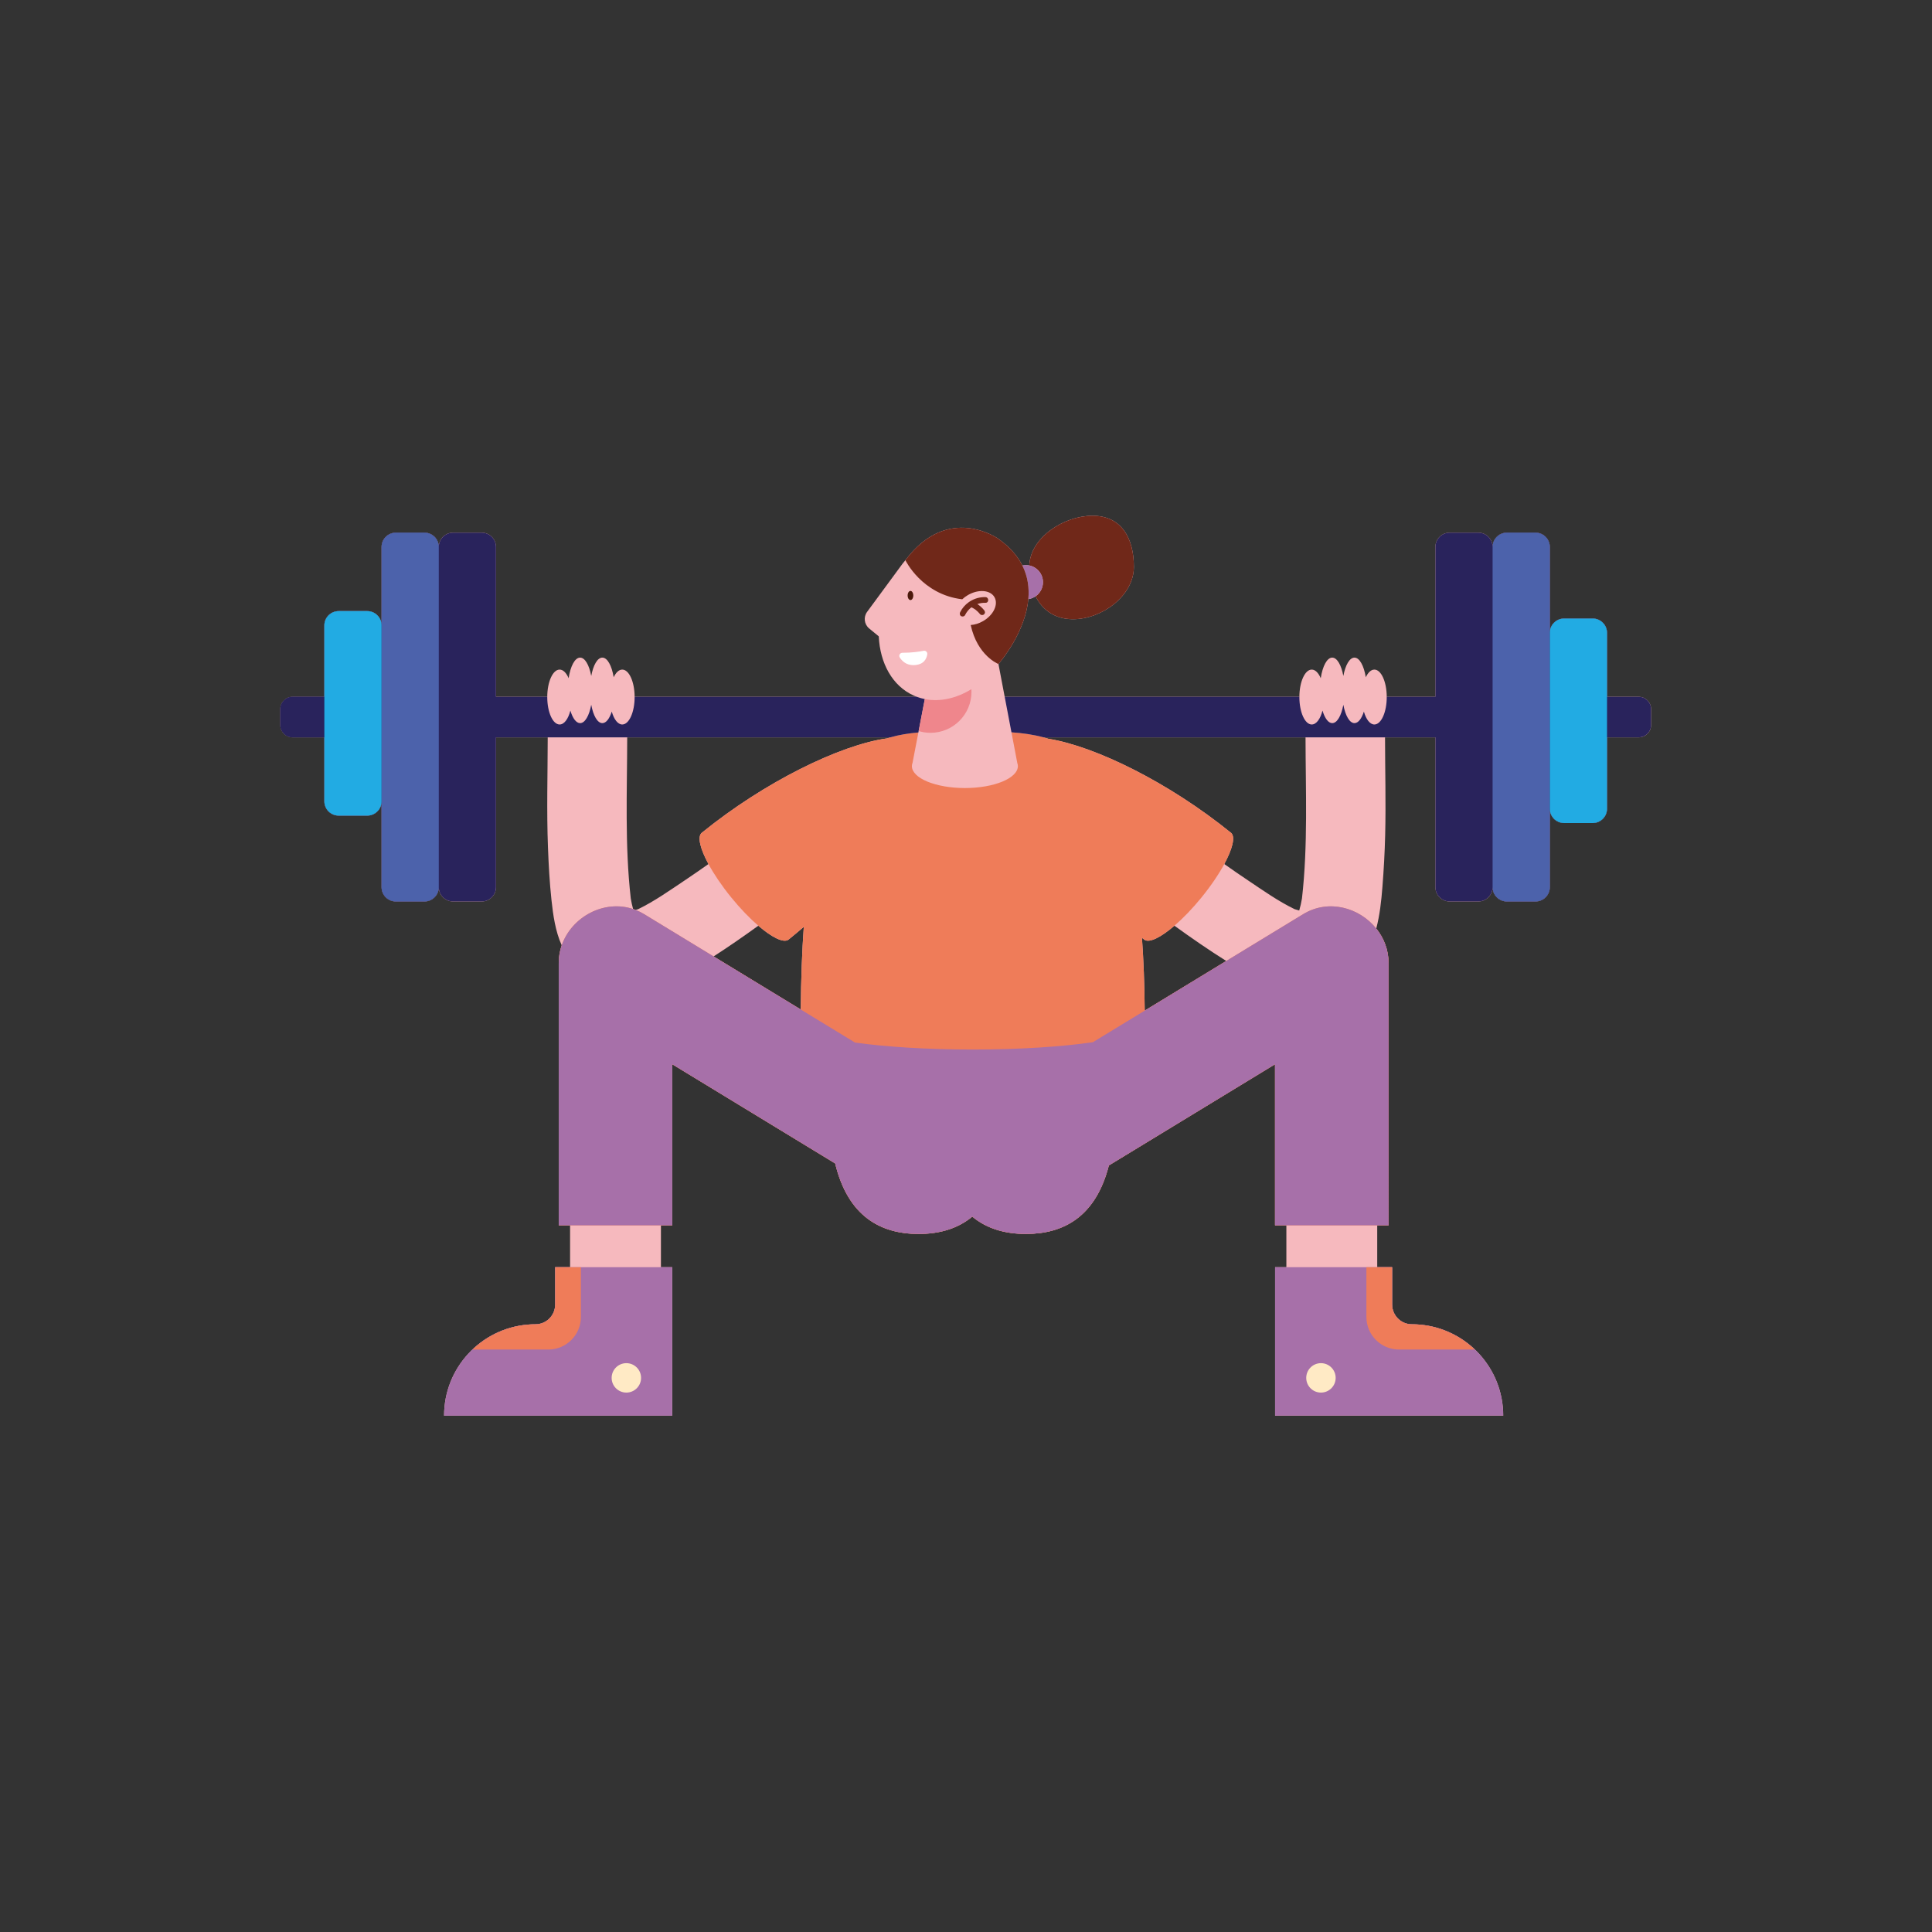 <?xml version="1.0" encoding="utf-8"?>
<!-- Generator: Adobe Illustrator 27.5.0, SVG Export Plug-In . SVG Version: 6.00 Build 0)  -->
<svg version="1.1" id="Capa_2" xmlns="http://www.w3.org/2000/svg" xmlns:xlink="http://www.w3.org/1999/xlink" x="0px" y="0px"
	 viewBox="0 0 2122 2122" style="enable-background:new 0 0 2122 2122;" xml:space="preserve">
<rect x="0" y="0" width="2122" height="2122" fill="#333333" stroke="none"/>
<g>
	<path style="fill:#F6B9BE;" d="M1799.854,765.306h-34.785V695.06c0-8.676-7.034-15.71-15.71-15.71h-31.42
		c-8.677,0-15.71,7.034-15.71,15.71v-94.302c0-8.676-7.034-15.71-15.71-15.71h-31.421c-8.676,0-15.709,7.034-15.709,15.71
		c0-8.676-7.033-15.71-15.71-15.71h-31.42c-8.676,0-15.71,7.034-15.71,15.71v164.548h-53.434
		c-0.069-16.518-6.125-29.862-13.586-29.862c-3.655,0-6.972,3.203-9.414,8.411c-2.098-12.699-6.884-21.574-12.453-21.574
		c-5.362,0-9.997,8.225-12.207,20.17c-2.211-11.944-6.846-20.17-12.207-20.17c-5.722,0-10.617,9.367-12.62,22.626
		c-2.477-5.826-5.989-9.464-9.884-9.464c-7.461,0-13.517,13.344-13.586,29.862h-323.661l-6.835-35.917l0.444-0.599
		c3.734-4.41,29.191-35.626,32.348-70.748c2.924-0.416,5.632-1.505,7.959-3.107c7.593,15.189,21.383,25.165,41.142,25.165
		c31.727,0,66.827-25.72,66.827-57.448c0-31.727-13.729-56.19-45.457-56.19c-31.202,0-68.192,23.661-69.407,54.622
		c-1.204-0.243-2.451-0.371-3.726-0.371c-1.338,0-2.642,0.141-3.9,0.407c-5.148-10.289-13.524-20.232-26.242-29.252
		c0,0-55.077-39.471-102.201,23.4c-2.191,2.597-4.298,5.324-6.31,8.174l-35.751,48.598c-4.206,5.717-3.206,13.725,2.276,18.233
		l10.537,8.666c1.323,29.42,14.914,54.511,38.398,65.024c1.083,0.485,2.176,0.932,3.276,1.344H697.036
		c-0.069-16.518-6.124-29.862-13.586-29.862c-3.655,0-6.973,3.203-9.414,8.411c-2.098-12.7-6.884-21.574-12.453-21.574
		c-5.361,0-9.997,8.225-12.207,20.17c-2.211-11.945-6.846-20.17-12.207-20.17c-5.722,0-10.617,9.367-12.62,22.627
		c-2.478-5.827-5.989-9.465-9.884-9.465c-7.461,0-13.517,13.344-13.586,29.862h-56.307V600.758c0-8.676-7.034-15.71-15.71-15.71
		h-31.421c-8.676,0-15.709,7.034-15.709,15.71c0-8.676-7.034-15.71-15.711-15.71h-31.42c-8.676,0-15.711,7.034-15.711,15.71v86.153
		c0-8.676-7.034-15.71-15.71-15.71h-31.421c-8.676,0-15.71,7.034-15.71,15.71v78.396h-34.784c-7.522,0-13.62,6.098-13.62,13.62
		v17.31c0,7.522,6.098,13.62,13.62,13.62h34.784v70.247c0,8.676,7.034,15.71,15.71,15.71h31.421c8.676,0,15.71-7.034,15.71-15.71
		v94.302c0,8.677,7.034,15.71,15.711,15.71h31.42c8.677,0,15.711-7.034,15.711-15.71c0,8.677,7.034,15.71,15.709,15.71h31.421
		c8.676,0,15.71-7.034,15.71-15.71V809.857h56.817c-0.06,40.258-1.276,80.545,0.266,120.788c0.739,19.298,1.784,38.687,3.86,57.891
		c1.802,16.662,4.241,34.257,11.251,49.767c-2.121,6.127-3.289,12.712-3.289,19.618v287.878h12.473v46.016h-16.378v41.026
		c0,3.181-0.685,6.202-1.915,8.924l-0.457,0.948c-0.479,0.935-1.023,1.83-1.628,2.681c-0.504,0.709-1.05,1.386-1.632,2.028
		c-0.467,0.513-0.957,1.004-1.471,1.471c-3.85,3.5-8.966,5.633-14.579,5.633l-1.284,0.009l-0.281,0.005l-0.988,0.019l-0.692,0.021
		l-0.539,0.017l-0.963,0.041l-0.279,0.013l-1.12,0.062l-0.105,0.006c-0.381,0.024-0.762,0.049-1.142,0.077
		c-0.355,0.026-0.71,0.054-1.065,0.084c-0.024,0.002-0.049,0.004-0.074,0.006c-51.42,4.331-91.804,47.436-91.804,99.976h250.574
		v-163.046h-12.397v-46.016h12.473v-176.889c5.715,3.481,11.431,6.961,17.147,10.441c53.922,32.835,107.845,65.67,161.768,98.505
		c14.016,58.081,49.762,77.432,91.646,77.432c22.115,0,42.517-5.396,58.914-19.036c16.397,13.641,36.798,19.036,58.913,19.036
		c41.353,0,76.722-18.864,91.101-75.241c55.123-33.565,110.245-67.13,165.368-100.696c5.715-3.48,11.431-6.961,17.147-10.441
		v176.889h12.473v46.016h-12.397v163.046h250.574c0-52.54-40.383-95.645-91.804-99.976c-0.025-0.002-0.049-0.003-0.073-0.006
		c-0.355-0.03-0.71-0.058-1.066-0.084c-0.38-0.028-0.76-0.054-1.141-0.077l-0.106-0.006l-1.12-0.062l-0.278-0.013l-0.963-0.041
		l-0.539-0.017l-0.691-0.021l-0.989-0.019l-0.28-0.005l-1.284-0.009c-5.614,0-10.729-2.133-14.579-5.633
		c-0.513-0.467-1.004-0.957-1.471-1.471c-0.583-0.642-1.129-1.319-1.632-2.028c-0.605-0.85-1.149-1.746-1.628-2.681l-0.456-0.948
		c-1.231-2.721-1.915-5.743-1.915-8.924v-41.026h-16.378v-46.016h12.473V1057.92c0-14.545-5.18-27.665-13.539-38.081
		c3.876-14.742,5.524-29.817,6.772-45.578c1.501-18.959,2.552-37.951,3.023-56.964c0.886-35.804-0.1-71.631-0.155-107.44h55.313
		v164.548c0,8.677,7.034,15.71,15.71,15.71h31.42c8.677,0,15.71-7.034,15.71-15.71c0,8.677,7.033,15.71,15.709,15.71h31.421
		c8.676,0,15.71-7.034,15.71-15.71v-86.153c0,8.677,7.034,15.711,15.71,15.711h31.42c8.676,0,15.71-7.034,15.71-15.711v-78.396
		h34.785c7.522,0,13.619-6.098,13.619-13.62v-17.31C1813.473,771.404,1807.375,765.306,1799.854,765.306z M977.974,809.857
		c-1.214,0.354-2.419,0.727-3.616,1.12c-51.67,7.148-134.87,47.942-203.528,103.678l-0.019,0.013l-0.015,0.014l-0.424,0.343
		l0.021,0.026c-4.491,4.536-1.165,17.491,7.739,33.957c-8.552,6.052-17.171,12.01-25.88,17.834
		c-16.398,10.966-33.371,23.03-51.316,31.713c-0.927,0.31-1.857,0.601-2.793,0.873c-0.922-0.359-1.846-0.692-2.774-1.001
		c-1.072-3.836-1.897-7.735-2.561-11.674c-6.658-58.619-3.999-118.043-3.909-176.897H977.974z M783.758,1050.497
		c16.712-10.77,33.032-22.096,49.135-33.731c14.826,12.742,27.348,19.058,32.849,15.489l0.021,0.025l0.417-0.341l0.022-0.016
		l0.022-0.02c5.594-4.557,11.142-9.192,16.623-13.886c-1.93,26.787-3.055,56.912-3.317,90.797
		C847.607,1089.376,815.682,1069.937,783.758,1050.497z M1257.286,1110.03c-0.253-29.409-1.283-55.999-3.03-80.041
		c0.781,0.641,1.563,1.28,2.347,1.918l0.019,0.017l0.019,0.014l0.421,0.343l0.021-0.025c5.5,3.568,18.019-2.745,32.843-15.484
		c18.611,13.438,37.508,26.504,56.939,38.712C1317.005,1073.666,1287.145,1091.848,1257.286,1110.03z M1430.017,986.752
		c-0.759,4.498-1.727,8.945-3.033,13.304c-1.715-0.438-3.411-0.938-5.095-1.501c-17.946-8.683-34.919-20.747-51.316-31.713
		c-8.71-5.824-17.328-11.782-25.881-17.834c8.903-16.467,12.229-29.422,7.738-33.957l0.021-0.025l-0.422-0.341l-0.018-0.016
		l-0.022-0.016c-67.297-54.629-148.561-94.903-200.414-103.209c-1.786-0.567-3.586-1.095-5.401-1.586h287.75
		C1434.016,868.71,1436.674,928.133,1430.017,986.752z"/>
	<path style="fill:#EF7C59;" d="M1511.593,1019.838c-18.435-22.969-52.34-32.792-80.299-15.767
		c-13.38,8.148-26.76,16.295-40.14,24.443l-44.289,26.969c-29.859,18.182-59.719,36.364-89.578,54.547
		c-0.253-29.41-1.283-55.999-3.03-80.041c0.781,0.641,1.563,1.28,2.347,1.918c0.007,0.005,0.012,0.011,0.019,0.017
		c0.006,0.005,0.013,0.009,0.019,0.014c0.14,0.114,0.28,0.229,0.421,0.343l0.021-0.026c5.5,3.568,18.019-2.745,32.843-15.484
		c9.378-8.059,19.678-18.687,29.708-31.016c10.449-12.845,19.032-25.6,25.059-36.748c8.903-16.467,12.229-29.422,7.738-33.957
		l0.021-0.025c-0.14-0.114-0.281-0.227-0.421-0.341c-0.006-0.005-0.012-0.011-0.019-0.016c-0.007-0.006-0.015-0.01-0.022-0.016
		c-67.297-54.629-148.561-94.902-200.414-103.209c-1.786-0.567-3.586-1.095-5.401-1.585c-11.261-3.044-23.064-4.672-35.255-5.538
		l6.412,33.692c0.384,1.118,0.65,2.253,0.65,3.415c0,13.323-26.062,24.122-58.211,24.122c-32.149,0-58.211-10.8-58.211-24.122
		c0-1.356,0.336-2.678,0.856-3.974l-0.055-0.002l6.335-32.936c-10.747,0.907-21.013,2.513-30.721,5.342
		c-1.214,0.354-2.419,0.727-3.616,1.12c-51.67,7.147-134.87,47.942-203.528,103.677c-0.006,0.005-0.013,0.009-0.019,0.014
		c-0.005,0.004-0.01,0.01-0.015,0.014c-0.141,0.114-0.283,0.228-0.424,0.343l0.021,0.026c-4.491,4.536-1.165,17.491,7.739,33.957
		c6.028,11.148,14.61,23.903,25.059,36.748c10.027,12.326,20.325,22.953,29.702,31.011c14.826,12.742,27.348,19.057,32.849,15.489
		l0.021,0.026c0.139-0.113,0.278-0.227,0.417-0.341c0.007-0.006,0.015-0.01,0.022-0.016c0.008-0.006,0.015-0.014,0.022-0.02
		c5.594-4.557,11.142-9.192,16.623-13.885c-1.93,26.787-3.055,56.912-3.317,90.797c-31.924-19.44-63.849-38.879-95.772-58.319
		l-36.102-21.983c-13.38-8.147-26.76-16.295-40.14-24.443c-3.062-1.865-6.197-3.405-9.374-4.644
		c-0.921-0.359-1.846-0.692-2.774-1.001c-32.042-10.652-67.596,8.665-78.402,39.875c-2.121,6.127-3.289,12.712-3.289,19.618v287.878
		h124.726v-176.889c5.715,3.481,11.431,6.961,17.147,10.441c53.922,32.835,107.845,65.67,161.768,98.505
		c14.016,58.081,49.762,77.432,91.646,77.432c22.115,0,42.517-5.396,58.914-19.036c16.397,13.64,36.798,19.036,58.913,19.036
		c41.354,0,76.722-18.864,91.102-75.241c55.122-33.565,110.245-67.13,165.367-100.696c5.715-3.48,11.431-6.961,17.147-10.441
		v176.889h124.726V1057.92C1525.132,1043.375,1519.953,1030.255,1511.593,1019.838z"/>
	<g>
		<path style="fill:#A770A9;" d="M1559.252,1454.884c-0.025-0.002-0.049-0.004-0.073-0.006c-0.355-0.03-0.71-0.058-1.066-0.084
			c-0.38-0.027-0.76-0.054-1.141-0.077c-0.035-0.002-0.071-0.003-0.106-0.006c-0.373-0.023-0.746-0.043-1.12-0.062
			c-0.092-0.005-0.186-0.009-0.278-0.013c-0.321-0.015-0.642-0.029-0.963-0.041c-0.18-0.007-0.359-0.011-0.539-0.017
			c-0.23-0.008-0.46-0.016-0.691-0.021c-0.329-0.009-0.659-0.014-0.988-0.019c-0.094-0.001-0.187-0.004-0.281-0.005
			c-0.427-0.005-0.856-0.009-1.284-0.009c-5.614,0-10.729-2.133-14.579-5.633c-0.513-0.467-1.004-0.958-1.471-1.471
			c-0.583-0.642-1.129-1.319-1.632-2.027c-0.605-0.85-1.149-1.746-1.628-2.681c-0.16-0.312-0.312-0.628-0.456-0.948
			c-1.231-2.722-1.915-5.743-1.915-8.924v-41.026h-128.556v163.046h250.575C1651.057,1502.32,1610.673,1459.214,1559.252,1454.884z"
			/>
		<path style="fill:#A770A9;" d="M609.772,1391.814v41.026c0,3.181-0.685,6.202-1.915,8.924c-0.145,0.32-0.297,0.636-0.457,0.948
			c-0.479,0.934-1.023,1.83-1.628,2.681c-0.504,0.708-1.049,1.385-1.632,2.027c-0.467,0.513-0.957,1.004-1.471,1.471
			c-3.85,3.5-8.966,5.633-14.579,5.633c-0.429,0-0.857,0.003-1.284,0.009c-0.094,0.001-0.187,0.004-0.281,0.005
			c-0.33,0.005-0.659,0.01-0.988,0.019c-0.231,0.005-0.461,0.014-0.692,0.021c-0.18,0.005-0.36,0.01-0.539,0.017
			c-0.322,0.012-0.643,0.026-0.963,0.041c-0.093,0.004-0.186,0.008-0.279,0.013c-0.374,0.018-0.746,0.039-1.119,0.062
			c-0.035,0.003-0.071,0.004-0.106,0.006c-0.381,0.024-0.762,0.05-1.141,0.077c-0.356,0.026-0.711,0.055-1.066,0.084
			c-0.024,0.002-0.049,0.004-0.074,0.006c-51.42,4.33-91.804,47.436-91.804,99.976h250.574v-163.046H609.772z"/>
	</g>
	<g>
		<path style="fill:#29235C;" d="M1799.854,765.306h-34.785V695.06c0-8.676-7.034-15.71-15.71-15.71h-31.42
			c-8.677,0-15.71,7.034-15.71,15.71v-94.302c0-8.676-7.034-15.71-15.71-15.71h-31.42c-8.677,0-15.71,7.034-15.71,15.71
			c0-8.676-7.033-15.71-15.71-15.71h-31.42c-8.676,0-15.71,7.034-15.71,15.71v164.548h-53.434c0,0.095,0.001,0.189,0.001,0.284
			c0,16.649-6.083,30.146-13.587,30.146c-4.856,0-9.116-5.653-11.519-14.153c-2.492,7.75-6.203,12.667-10.348,12.667
			c-5.361,0-9.997-8.225-12.207-20.17c-2.211,11.945-6.846,20.17-12.208,20.17c-4.337,0-8.201-5.384-10.688-13.766
			c-2.338,9.109-6.753,15.252-11.815,15.252c-7.504,0-13.587-13.497-13.587-30.146c0-0.095,0.001-0.19,0.002-0.284h-323.661
			l7.424,39.012c12.191,0.866,23.994,2.493,35.255,5.538h430.372v164.548c0,8.677,7.034,15.71,15.71,15.71h31.42
			c8.677,0,15.71-7.034,15.71-15.71c0,8.677,7.033,15.71,15.71,15.71h31.42c8.676,0,15.71-7.034,15.71-15.71v-86.153
			c0,8.677,7.034,15.711,15.71,15.711h31.42c8.676,0,15.71-7.034,15.71-15.711v-78.396h34.785c7.522,0,13.619-6.098,13.619-13.62
			v-17.31C1813.473,771.404,1807.375,765.306,1799.854,765.306z"/>
		<path style="fill:#29235C;" d="M1006.872,765.306H697.036c0,0.095,0.001,0.189,0.001,0.284c0,16.649-6.083,30.146-13.587,30.146
			c-4.856,0-9.117-5.654-11.519-14.154c-2.492,7.751-6.203,12.668-10.348,12.668c-5.361,0-9.997-8.225-12.207-20.169
			c-2.211,11.944-6.846,20.169-12.207,20.169c-4.338,0-8.201-5.384-10.689-13.767c-2.337,9.109-6.753,15.253-11.815,15.253
			c-7.504,0-13.587-13.497-13.587-30.146c0-0.095,0.001-0.19,0.001-0.284h-56.307V600.758c0-8.676-7.034-15.71-15.71-15.71h-31.42
			c-8.676,0-15.71,7.034-15.71,15.71c0-8.676-7.034-15.71-15.711-15.71h-31.42c-8.676,0-15.711,7.034-15.711,15.71v86.153
			c0-8.676-7.034-15.71-15.71-15.71h-31.421c-8.676,0-15.71,7.034-15.71,15.71v78.396h-34.784c-7.522,0-13.62,6.098-13.62,13.62
			v17.31c0,7.522,6.098,13.62,13.62,13.62h34.784v70.247c0,8.676,7.034,15.71,15.71,15.71h31.421c8.676,0,15.71-7.034,15.71-15.71
			v94.302c0,8.677,7.034,15.71,15.711,15.71h31.42c8.677,0,15.711-7.034,15.711-15.71c0,8.677,7.034,15.71,15.71,15.71h31.42
			c8.676,0,15.71-7.034,15.71-15.71V809.857h433.201c9.709-2.829,19.974-4.434,30.721-5.342l0.3-1.562
			c-0.001,0-0.003-0.001-0.004-0.001l6.755-35.118C1012.742,767.236,1009.778,766.396,1006.872,765.306z"/>
	</g>
	<g>
		<path style="fill:#702819;" d="M1145.549,639.472c0,6.417-3.223,12.08-8.137,15.463c7.593,15.189,21.383,25.165,41.142,25.165
			c31.727,0,66.827-25.72,66.827-57.448c0-31.727-13.729-56.19-45.457-56.19c-31.202,0-68.192,23.661-69.407,54.622
			C1139.092,622.812,1145.549,630.387,1145.549,639.472z"/>
		<path style="fill:#A770A9;" d="M1129.453,658.042c2.924-0.416,5.632-1.505,7.959-3.107c4.914-3.383,8.137-9.046,8.137-15.463
			c0-9.085-6.458-16.659-15.032-18.388c-1.204-0.243-2.451-0.371-3.726-0.371c-1.338,0-2.642,0.141-3.9,0.407
			C1128.966,633.262,1130.546,645.886,1129.453,658.042z"/>
		<path style="fill:#EF868C;" d="M1022.005,804.88c24.855,0,45.003-20.149,45.003-45.003c0-0.984-0.032-1.962-0.094-2.931
			c-16.388,10.07-34.409,14.228-51.167,10.888l-6.755,35.117c0.001,0,0.003,0.001,0.004,0.001
			C1013.117,804.197,1017.479,804.88,1022.005,804.88z"/>
		<path style="fill:#4C190D;" d="M1000.006,659.09c1.716,0,3.106-2.251,3.106-5.03c-0.001-2.777-1.391-5.029-3.106-5.029
			c-1.716,0-3.106,2.252-3.106,5.03C996.9,656.839,998.291,659.091,1000.006,659.09z"/>
		<path style="fill:#A770A9;" d="M1431.294,1004.071c-13.38,8.148-26.76,16.295-40.14,24.443l-44.289,26.969
			c-29.859,18.182-59.719,36.364-89.578,54.546c-14.245,8.674-28.49,17.348-42.734,26.022c-4.736,2.884-9.472,5.768-14.208,8.652
			c-34.052,4.981-80.603,8.051-131.935,8.051c-50.037,0-95.528-2.916-129.331-7.678l-14.821-9.025
			c-14.909-9.078-29.819-18.157-44.727-27.236c-31.924-19.439-63.849-38.879-95.773-58.318l-36.101-21.983
			c-13.38-8.147-26.76-16.295-40.14-24.443c-3.062-1.865-6.197-3.405-9.374-4.644c-0.922-0.359-1.846-0.692-2.774-1.001
			c-32.042-10.653-67.596,8.664-78.402,39.875c-2.121,6.127-3.289,12.712-3.289,19.618v287.878h124.726v-176.889
			c5.715,3.481,11.431,6.961,17.147,10.441c53.922,32.835,107.845,65.67,161.768,98.505c14.016,58.081,49.762,77.432,91.646,77.432
			c22.115,0,42.517-5.396,58.914-19.036c16.397,13.641,36.798,19.036,58.913,19.036c41.353,0,76.722-18.864,91.101-75.241
			c55.123-33.565,110.245-67.13,165.368-100.696c5.715-3.48,11.431-6.961,17.147-10.441v176.889h124.726V1057.92
			c0-14.545-5.18-27.665-13.539-38.081C1493.158,996.869,1459.253,987.047,1431.294,1004.071z"/>
		<path style="fill:#EF7C59;" d="M1500.77,1446.428c0,19.786,16.04,35.825,35.825,35.825h83.249
			c-16.592-15.801-38.537-26.031-62.872-27.536c-0.035-0.002-0.071-0.004-0.106-0.006c-0.373-0.023-0.746-0.044-1.12-0.062
			c-0.092-0.005-0.186-0.008-0.278-0.013c-0.321-0.015-0.642-0.029-0.963-0.041c-0.18-0.006-0.36-0.011-0.539-0.017
			c-0.23-0.008-0.46-0.015-0.691-0.021c-0.329-0.008-0.659-0.014-0.989-0.019c-0.094-0.001-0.187-0.004-0.28-0.005
			c-0.427-0.005-0.856-0.009-1.284-0.009c-5.614,0-10.729-2.133-14.579-5.633c-0.513-0.467-1.004-0.957-1.471-1.471
			c-0.583-0.642-1.129-1.319-1.632-2.028c-0.605-0.85-1.149-1.746-1.628-2.681c-0.16-0.312-0.312-0.628-0.456-0.948
			c-1.231-2.721-1.915-5.743-1.915-8.924v-41.026h-28.268V1446.428z"/>
		<path style="fill:#FFEAC5;" d="M1450.853,1497.22c-8.925,0-16.162,7.236-16.162,16.161c0,8.925,7.237,16.161,16.162,16.161
			c8.926,0,16.161-7.236,16.161-16.161C1467.015,1504.456,1459.779,1497.22,1450.853,1497.22z"/>
		<path style="fill:#EF7C59;" d="M602.214,1482.253c19.786,0,35.826-16.039,35.826-35.825v-54.614h-28.268v41.026
			c0,3.181-0.685,6.202-1.915,8.924c-0.145,0.32-0.297,0.636-0.457,0.948c-0.479,0.935-1.023,1.83-1.628,2.681
			c-0.504,0.709-1.05,1.386-1.632,2.028c-0.467,0.513-0.957,1.004-1.471,1.471c-3.85,3.5-8.966,5.633-14.579,5.633
			c-0.429,0-0.857,0.003-1.284,0.009c-0.094,0.001-0.187,0.004-0.281,0.005c-0.33,0.005-0.659,0.011-0.988,0.019
			c-0.231,0.006-0.461,0.014-0.692,0.021c-0.18,0.005-0.36,0.01-0.539,0.017c-0.322,0.012-0.643,0.026-0.963,0.041
			c-0.093,0.005-0.186,0.008-0.279,0.013c-0.374,0.018-0.746,0.039-1.12,0.062c-0.035,0.002-0.07,0.004-0.105,0.006
			c-24.335,1.505-46.281,11.736-62.873,27.536H602.214z"/>
		<path style="fill:#FFEAC5;" d="M687.957,1497.22c-8.926,0-16.161,7.236-16.161,16.161c0,8.925,7.236,16.161,16.161,16.161
			c8.925,0,16.161-7.236,16.161-16.161C704.118,1504.456,696.882,1497.22,687.957,1497.22z"/>
		<path style="fill:#4C62AB;" d="M1655.097,990.115h31.421c8.676,0,15.71-7.034,15.71-15.71V600.758
			c0-8.676-7.034-15.71-15.71-15.71h-31.421c-8.676,0-15.709,7.034-15.709,15.71v373.647
			C1639.388,983.082,1646.421,990.115,1655.097,990.115z"/>
		<path style="fill:#22ABE3;" d="M1717.939,903.963h31.42c8.676,0,15.71-7.034,15.71-15.711V695.06c0-8.676-7.034-15.71-15.71-15.71
			h-31.42c-8.677,0-15.71,7.034-15.71,15.71v193.192C1702.228,896.929,1709.262,903.963,1717.939,903.963z"/>
		<path style="fill:#29235C;" d="M321.467,809.857h34.784v-44.55h-34.784c-7.522,0-13.62,6.098-13.62,13.62v17.31
			C307.847,803.759,313.945,809.857,321.467,809.857z"/>
		<path style="fill:#4C62AB;" d="M419.092,974.405c0,8.677,7.034,15.71,15.711,15.71h31.42c8.677,0,15.711-7.034,15.711-15.71
			V600.758c0-8.676-7.034-15.71-15.711-15.71h-31.42c-8.676,0-15.711,7.034-15.711,15.71V974.405z"/>
		<path style="fill:#22ABE3;" d="M356.251,880.103c0,8.676,7.034,15.71,15.71,15.71h31.421c8.676,0,15.71-7.034,15.71-15.71V686.911
			c0-8.676-7.034-15.71-15.71-15.71h-31.421c-8.676,0-15.71,7.034-15.71,15.71V880.103z"/>
		<path style="fill:#702819;" d="M1056.871,658.232c1.835-1.737,3.959-3.332,6.338-4.705c11.471-6.622,24.474-5.575,29.044,2.341
			c4.57,7.915-1.024,19.701-12.495,26.323c-4.497,2.596-9.228,4.013-13.595,4.3c7.392,33.956,30.486,42.832,30.486,42.832
			s0.16-0.182,0.457-0.532c3.734-4.41,29.191-35.626,32.348-70.748c1.093-12.156-0.487-24.78-6.563-36.922
			c-5.148-10.289-13.524-20.232-26.242-29.252c0,0-55.077-39.471-102.201,23.4c-0.003,0.004-0.005,0.008-0.009,0.012
			C994.438,615.279,1012.41,652.978,1056.871,658.232z"/>
		<path style="fill:#702819;" d="M1064.015,661.415c-3.961,2.808-7.258,6.571-9.457,11.053c-0.742,1.511-0.409,3.373,1.119,4.267
			c1.374,0.803,3.521,0.399,4.266-1.119c1.687-3.438,4.084-6.341,6.966-8.57l0.07,0.026l0.146,0.058l0.748,0.346l0.875,0.456
			c0.626,0.344,1.234,0.718,1.827,1.117l0.784,0.547l0.356,0.264c1.773,1.411,3.389,3.022,4.81,4.785
			c0.47,0.583,1.491,0.913,2.205,0.913c0.765,0,1.679-0.34,2.205-0.913c0.545-0.594,0.95-1.374,0.913-2.205
			c-0.039-0.876-0.366-1.526-0.913-2.205c-2.086-2.589-4.626-4.947-7.479-6.769c2.797-0.998,5.813-1.487,8.932-1.384
			c4.014,0.133,4.009-6.103,0-6.236c-6.214-0.206-12.273,1.574-17.35,4.872C1064.656,660.885,1064.305,661.121,1064.015,661.415z"/>
		<path style="fill:#FFFFFF;" d="M1018.466,718.656c0.351-2.328-1.676-4.313-3.986-3.857c-4.641,0.917-12.935,2.181-23.324,2.168
			c-2.66-0.003-4.349,2.933-2.911,5.171c2.5,3.888,7.131,8.481,15.038,8.397C1014.671,730.412,1017.731,723.536,1018.466,718.656z"
			/>
	</g>
</g>
</svg>
